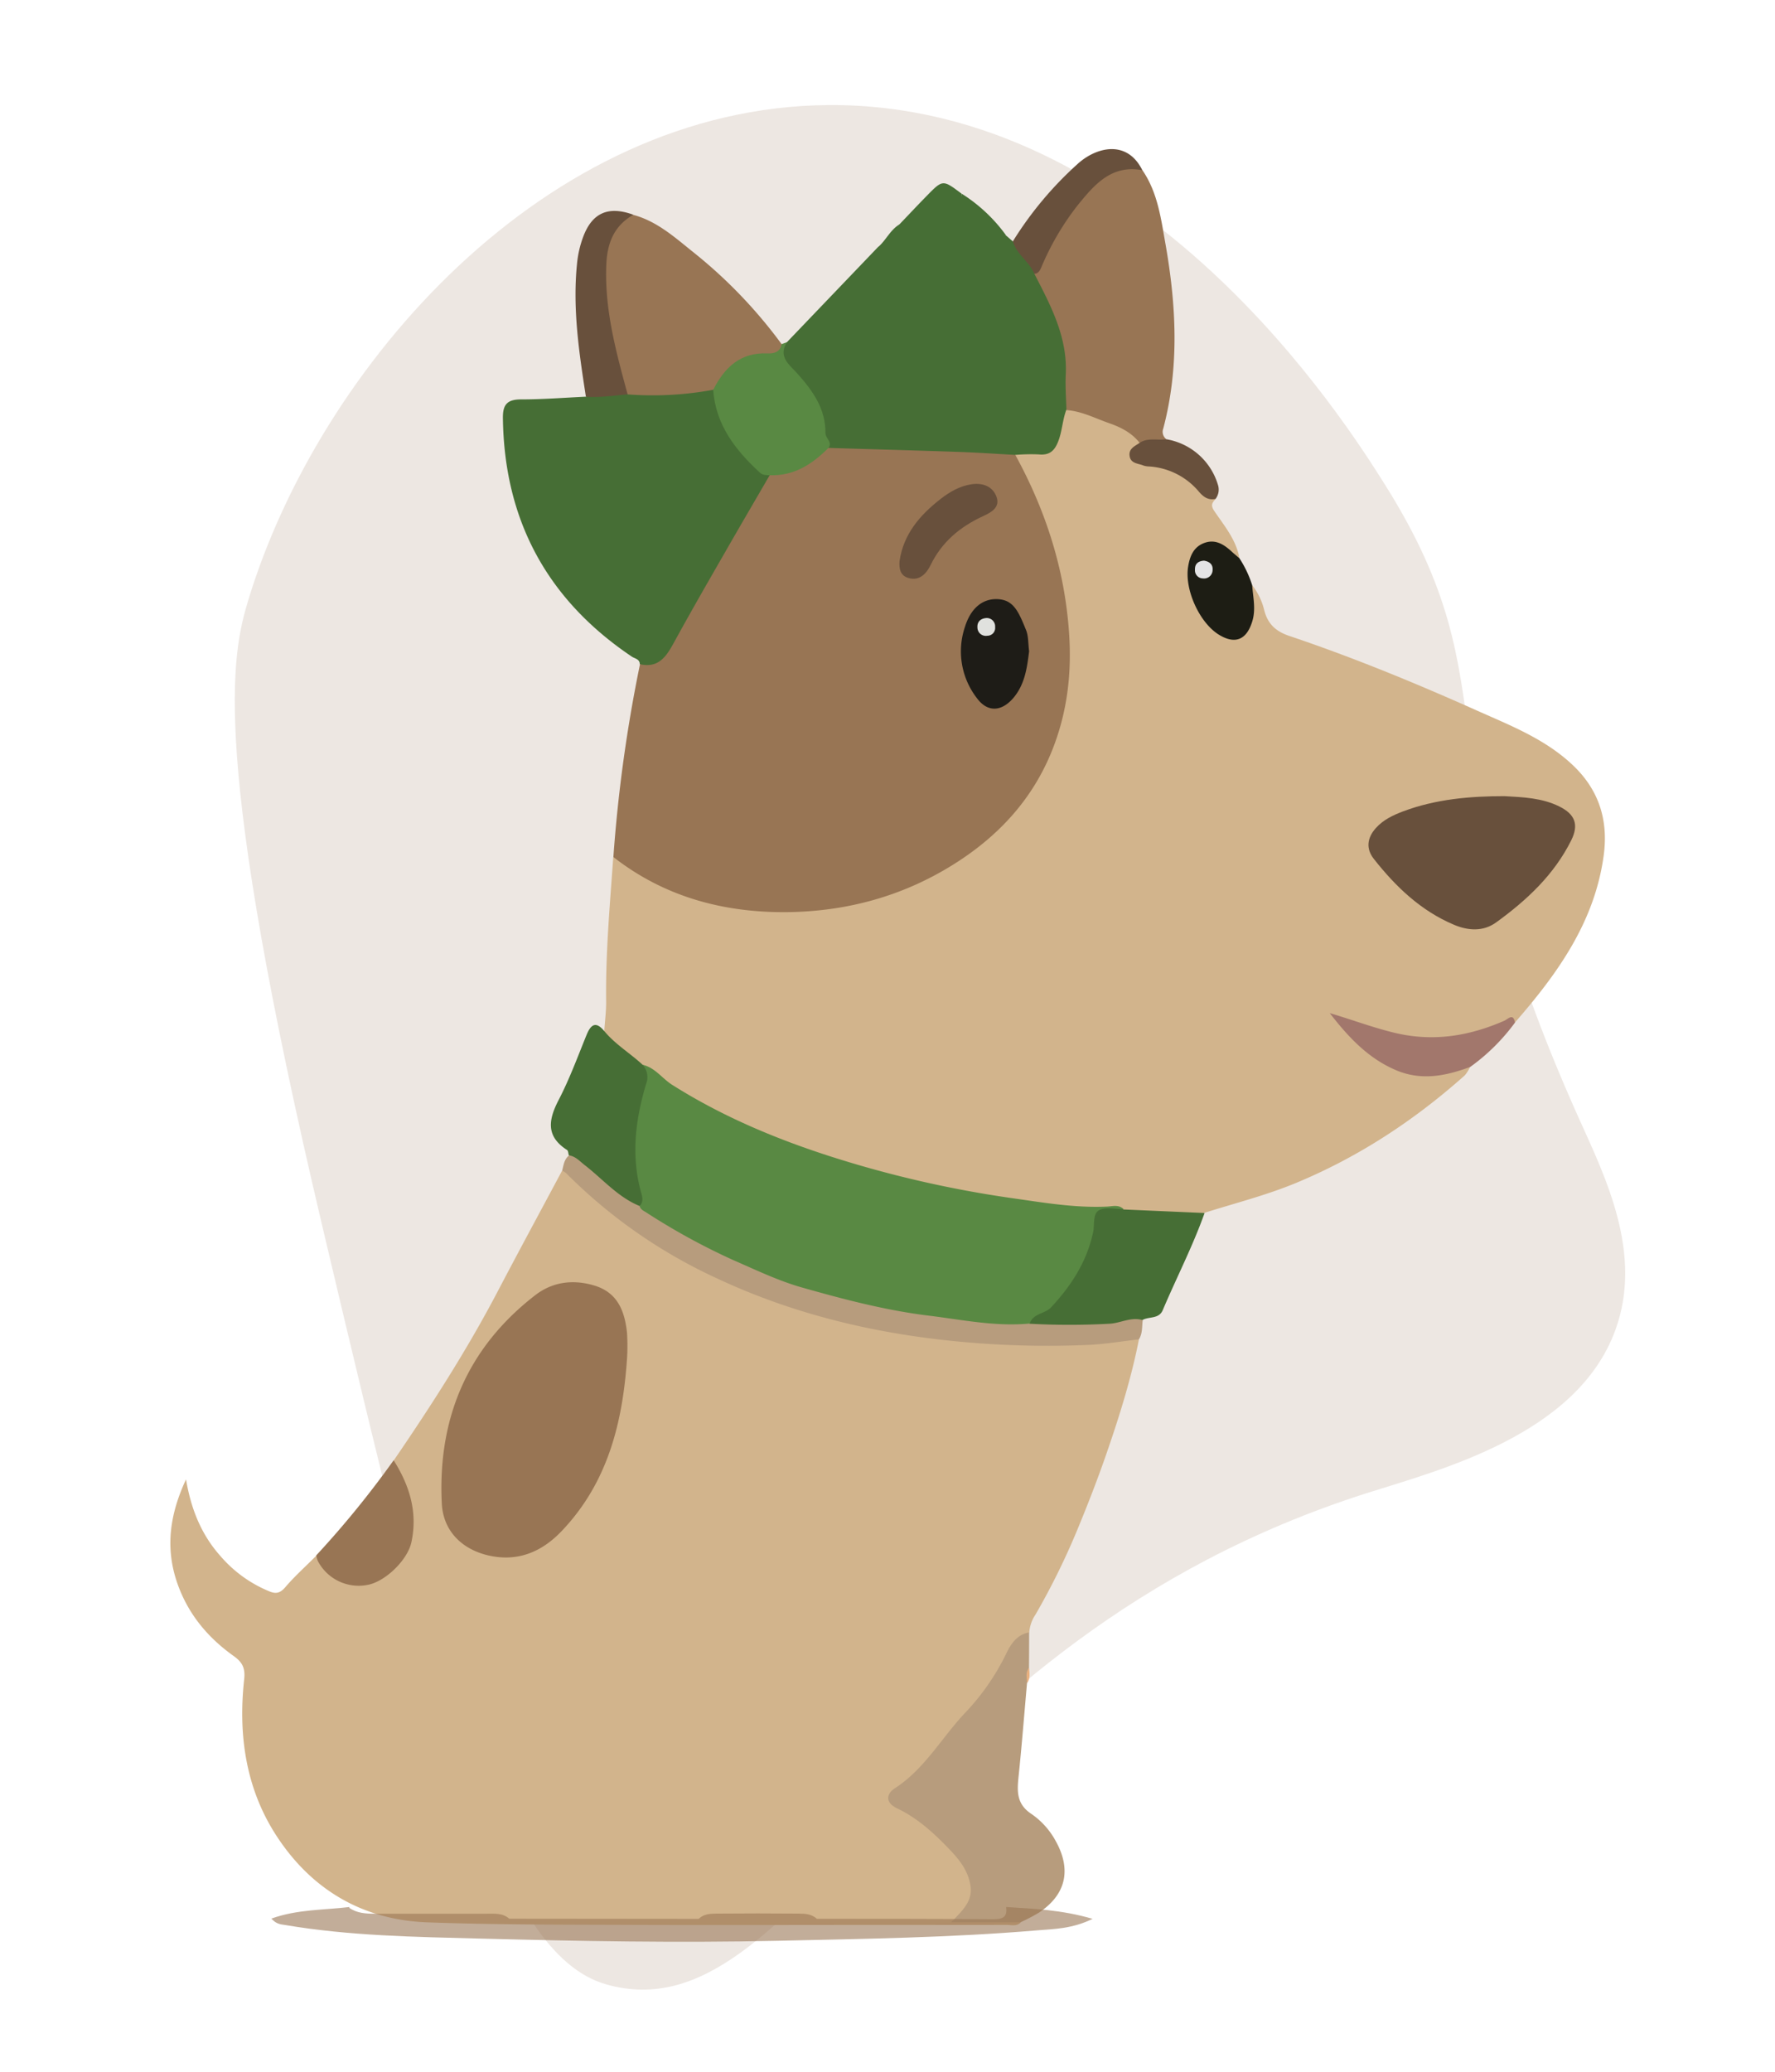 <svg xmlns="http://www.w3.org/2000/svg" viewBox="0 0 600 700"><defs><style>.cls-1,.cls-14,.cls-3{fill:#987554;}.cls-1{opacity:0.17;}.cls-2{fill:tan;}.cls-4{fill:#466e35;}.cls-5{fill:#b79c7d;}.cls-6{fill:#598943;}.cls-7{fill:#68503c;}.cls-8{fill:#a2776c;}.cls-9{fill:#1d1d14;}.cls-10{fill:#e9b180;}.cls-11{fill:#1e1c17;}.cls-12{fill:#e4e4e5;}.cls-13{fill:#e0e1de;}.cls-14{opacity:0.59;}</style></defs><title>iconos</title><g id="macho_y_hembra" data-name="macho y hembra"><path class="cls-1" d="M462,504.5C303.58,555,270.91,689.07,205,670.5,167.79,660,147.69,578,109,414.5c-37.88-160.12-30.83-192.88-25-212,23.86-78.25,100-166.3,196-167,106.79-.78,174.79,107.05,188,128,45,71.39,9.91,90.51,66,215,8.81,19.55,21.47,45.27,12,71C533,484.91,486.74,496.62,462,504.5Z"/><path class="cls-2" d="M385,452.53c-2.56,13-6.51,25.65-10.83,38.17-3.07,8.91-6.48,17.68-10.09,26.38A242.31,242.31,0,0,1,350,545.57a12.11,12.11,0,0,0-2.07,6c-7.8,7.84-12,18.38-19.48,26.38-8,8.57-14.07,19-23.69,26.11-3.57,2.65-3.25,4,.78,6.52a81.81,81.81,0,0,1,17.88,15.09,24.09,24.09,0,0,1,1.55,2c5.52,7.57,5.67,11.83.44,20.42,4.64.4,9.06,0,13.46.21,2.11.08,4.38-.51,6.16,1.26-1.38,1.41-3.15.82-4.75.82-12.66.05-25.32,0-38,0-29.11,0-58.22.1-87.33,0-23.47-.1-47,0-70.4-.86-22.3-.78-39.78-11.41-51.58-30-10-15.78-12.47-33.73-10.43-52.15.42-3.84-.68-5.79-3.54-7.83-8.85-6.31-15.51-14.3-19.12-24.77-4.07-11.84-2.5-23.08,3-34.93,1.72,10.21,5.26,18.81,11.71,26a43.46,43.46,0,0,0,16.36,11.8c2.35,1,3.77.65,5.53-1.41,3.22-3.78,7-7.11,10.47-10.64,1.18.44,1.73,1.5,2.44,2.4,6.55,8.18,17.07,8.46,24,.55,4.39-5,5.91-10.86,5-17.55-.81-6.17-4.13-11.51-5.31-17.52,12.65-18.49,24.76-37.31,35.18-57.18,7.14-13.62,14.48-27.15,21.73-40.72,2.43-.67,3.68,1.18,5,2.52,17.14,17.06,37.49,28.84,59.83,37.81,24.66,9.91,50.32,14.36,76.63,16.41a299.55,299.55,0,0,0,48.76-.21C381.81,451.89,383.52,451.26,385,452.53Z"/><path class="cls-2" d="M423.27,197.72a22.08,22.08,0,0,1,4.07,8.43c1.18,4.66,3.92,7.19,8.49,8.72,21.54,7.25,42.57,15.89,63.28,25.15,11.39,5.09,23.28,9.67,32.66,18.62,8.79,8.38,11.88,18.54,10.35,30.21-3,22.58-15.62,40.13-30.06,56.67a8,8,0,0,0-4.29,1.12c-16.69,7.59-33.34,6.23-50-.18a39.62,39.62,0,0,0-5.71-1.95c5.05,4.53,9.09,9.3,14.39,12.75a28.33,28.33,0,0,0,24.79,3.64c1.83-.55,3.69-1.81,5.69-.42a12,12,0,0,1-1.8,2.87c-17,15.15-35.8,27.52-56.94,36.3-10.11,4.2-20.66,6.85-31,10.12-6.7,2.5-13.59,1.11-20.41.9a36.14,36.14,0,0,1-5.82-.92,21,21,0,0,0-4.38-.85c-18.73.37-37.09-2.75-55.36-6.22a363.08,363.08,0,0,1-41.93-10.87,226.7,226.7,0,0,1-53.76-24.57c-3-1.9-5.18-4.69-8.28-6.32-4.38-2.74-8.16-6.24-12-9.63-.79-.7-2-1.47-1-2.87.23-3.4.68-6.79.64-10.19-.2-16.27,1.27-32.46,2.41-48.66,2-.45,3.51.83,5,1.83,13.55,9.21,28.59,13.73,44.87,14.89,29.1,2.07,55.06-5.94,77.12-24.88,14.93-12.83,23.21-29.65,25.4-49.39,2.28-20.51-1.66-40-9-59-2-5.11-3.73-10.32-6.64-15-.83-1.35-1.8-2.88-1-4.67,2-1.51,4.44-1.24,6.69-1.09,4.27.29,6.39-1.87,7.48-5.66.77-2.68.81-5.59,2.41-8a3,3,0,0,1,2.73-.94c8.09,1.9,16,4.26,22.61,9.65a2.58,2.58,0,0,1,.77,1.77c-2.47,6.14-2.46,6.13,4.12,7.36,5.63,1.07,10.74,3.29,14.73,7.51,1.86,2,4.32,3,6.31,4.69-1.18,1.22-1.74,2.1-.45,4,3.38,5,7.43,9.74,8.52,16-2.55.48-3.75-1.77-5.54-2.79-4.1-2.34-7.4-1.47-9.5,2.64-3.81,7.44,2.68,23,10.64,25.75,2.85,1,4.83.09,6.37-2.28,1.83-2.8,1.89-5.91,1.71-9.11C422.56,201.09,421.38,199.2,423.27,197.72Z"/><path class="cls-3" d="M343.2,153.7c10.23,18.68,16.64,38.43,18.15,59.85,1,13.84-.57,27.11-5.68,39.92-6.55,16.42-17.92,28.79-32.75,38.21-17.42,11.08-36.68,16.32-57,16.51-21.34.19-41.36-5.16-58.58-18.62a496.89,496.89,0,0,1,9-65.17c.08-.14.15-.4.25-.41,9.23-1.3,11.17-9.54,14.95-15.9,8.56-14.36,16.42-29.13,25-43.45a14.9,14.9,0,0,1,3.65-4.67c6.74-1.24,12.89-3.74,18-8.46a5.79,5.79,0,0,1,3.18-1.26c16.81-.5,33.58.72,50.35,1.41C335.51,151.81,339.8,150.73,343.2,153.7Z"/><path class="cls-4" d="M260.15,160.61c-4.87,8.39-9.78,16.77-14.6,25.18-6,10.43-12,20.83-17.77,31.37-2.58,4.73-5.23,8.69-11.51,7.24-.05-1.75-1.68-1.86-2.71-2.55Q170.68,193,170,141.32c-.08-4.69,1.49-6.37,6.18-6.37,7.31,0,14.62-.58,21.92-.92,4.48-2.08,9.25-2,14-1.92a228,228,0,0,0,27.9-1.29c1.77.38,2.24,1.86,2.53,3.3C244.74,145.39,251.45,153.66,260.15,160.61Z"/><path class="cls-4" d="M343.2,153.7c-6.29-.34-12.57-.78-18.86-1-14.75-.51-29.51-.91-44.26-1.36a7.57,7.57,0,0,1-1.93-4c-.52-9.46-5.54-16.63-12-22.89-3.31-3.23-3.21-5.84-.15-8.83l30.88-32.24c1.76-.74,3-.1,3.46,1.64.41,1.42-.71,2.08-1.75,2.66a18.18,18.18,0,0,0-3.35,2.15c-3.48,3-4.69,6.9-3.29,10.71a9.91,9.91,0,0,0,9,6.69c4.53.23,8.75-1.64,9.32-5.85,1-7.57,4.46-10.05,11.86-9.72,3.11.14,6.24-2.53,6.63-6.62a1.29,1.29,0,0,0-1.25.15c-1.73,1.38-3,4.35-5.64,3.2-3-1.3-1.64-4.28-1.4-6.68a16.57,16.57,0,0,0,.18-3c-.17-1.89.79-4.32-1.58-5.32s-4.17.46-5.9,1.81c-2.08,1.64-2.82,4-3.57,6.43-.47,1.5-.29,3.81-2.42,3.86s-3.43-1.82-4.7-3.37-1.39-3,0-4.48c.56-.62,1-1.31,1.62-1.9,3.08-3.22,6.13-6.47,9.25-9.65,5.34-5.44,5.36-5.42,11.73-.62.45,8.46,6.12,14,11.24,19.75.83.93,1.66,2.53,3.16,1.41,1.18-.88.09-2.09-.34-3.12-1.41-3.35-1.4-3.35.87-4l2.3,2a36.56,36.56,0,0,1,8.49,10.92,65.05,65.05,0,0,1,10.47,43.8,5.87,5.87,0,0,1-.85,2.31c-1.27,3.42-1.37,7.11-2.7,10.56-1.27,3.28-3,4.8-6.63,4.43A64,64,0,0,0,343.2,153.7Z"/><path class="cls-3" d="M360.48,138.56c-.09-4-.42-8-.22-12,.63-12.7-5.1-23.35-10.63-34.08,5.13-11.45,11-22.44,20.36-31.11,5.68-5.23,10.78-6.49,16.16-3.89,5.17,7.5,6.29,16.33,7.81,24.92,3.67,20.81,4.74,41.66-.74,62.39a3.1,3.1,0,0,0,1,3.57c-2.74,2.3-5.87,1.85-9,1.26-2.61-3.32-6.14-5.16-10.05-6.55C370.3,141.4,365.72,138.92,360.48,138.56Z"/><path class="cls-5" d="M345,649.48H321.54c3.94-4.08,7.23-7.15,6.53-12.17-.73-5.25-3.85-9.06-7.32-12.66-5.18-5.38-10.67-10.41-17.51-13.65-4.06-1.93-3.7-4.87-.74-6.79,9.95-6.45,15.65-16.82,23.46-25.19A79.66,79.66,0,0,0,340,559c1.48-3.15,3.6-6.73,7.88-7.44q0,6-.05,12c-.77,1.64.11,3.49-.67,5.13-.94,10.58-1.77,21.17-2.87,31.73-.52,5-.61,9.2,4.36,12.47a26.29,26.29,0,0,1,8.25,9.23c5.36,9.66,3.42,18.09-5.78,24.16A67.67,67.67,0,0,1,345,649.48Z"/><path class="cls-3" d="M241.08,131.7a112.58,112.58,0,0,1-28.92,1.56,6.35,6.35,0,0,1-2.64-4c-3.75-13.3-6.65-26.7-5.91-40.66a22.78,22.78,0,0,1,3.32-11.3c1.69-2.69,3.92-4.44,7.17-4.69,7.79,2.09,13.71,7.33,19.74,12.19a163.45,163.45,0,0,1,30.39,31.5c.9,3.4-1.77,4.32-3.88,4.31-8,0-13.4,3.85-17.63,10.09A2.93,2.93,0,0,1,241.08,131.7Z"/><path class="cls-5" d="M385,452.53c-5.74.65-11.48,1.65-17.24,1.89a316.79,316.79,0,0,1-51.72-2c-26.06-3.17-51.14-9.74-75-21.1a174.34,174.34,0,0,1-49.74-35,6.44,6.44,0,0,0-1.27-.78c.47-1.85.66-3.82,2.31-5.13,2.28-1.11,3.86.36,5.33,1.62,6.32,5.39,12.52,10.92,19.7,15.21a229.71,229.71,0,0,0,59,27.57c18.91,5.8,38.3,8.38,57.72,11.09,5,.69,10,.13,15,.24,10.95-.62,22,.81,32.85-1.67,1.55-.35,3.38-.34,4.34,1.54C386,448.19,386.25,450.5,385,452.53Z"/><path class="cls-4" d="M386.17,446c-3.92-1.13-7.47,1.11-11.24,1.26a248.29,248.29,0,0,1-26.87,0c-1-1.91.47-2.82,1.65-3.55,11.56-7.16,16.72-18.41,19.21-31,.76-3.85,2-5.17,5.6-4.61,1.75.28,3.62-.55,5.29.55l27.37,1.2c-4,11.25-9.51,21.88-14.16,32.87C391.71,445.73,388.4,444.76,386.17,446Z"/><path class="cls-4" d="M216.2,407.48c-7.34-3-12.44-9.09-18.53-13.8-1.7-1.31-3.1-3-5.39-3.32-.19-.62-.19-1.54-.61-1.81-7.18-4.61-6.32-10.16-2.85-16.86,3.67-7.06,6.43-14.59,9.45-22,1.46-3.57,3.14-4.75,6-1.3,3.7,4.47,8.71,7.45,12.92,11.34,3.47,1.73,3.22,4.58,2.33,7.65a74.12,74.12,0,0,0-3,24.47,53.14,53.14,0,0,0,1.2,9.8C218.19,403.7,219.47,406.29,216.2,407.48Z"/><path class="cls-6" d="M241.08,131.7c3.82-7.51,9.16-12.7,18.32-12.29,2.27.1,4.31-.44,4.83-3.16l1.81-.65c-3.18,4.94.82,7.63,3.46,10.58,5.19,5.79,9.6,11.93,9.52,20.12,0,1.85,2.46,3,1.06,5-5.51,5.54-11.71,9.59-19.93,9.27-1.16-.06-2.35,0-3.28-.87C248.6,152.09,241.9,143.54,241.08,131.7Z"/><path class="cls-3" d="M133.06,493.39c5.37,8.51,8.2,17.54,6,27.71-1.29,6-8.89,13.43-15,14.43a15.56,15.56,0,0,1-16.63-8.12,9,9,0,0,1-.52-1.9A321.88,321.88,0,0,0,133.06,493.39Z"/><path class="cls-4" d="M304.16,75.75c-3.6,4.78.33,6.75,3.52,9.64.82-5.5,1.85-10.28,6.92-12.9,4.92-2.54,7.54-1.15,7.46,4.23,0,2.64.26,5.3-.78,7.88a2.38,2.38,0,0,0,.76,3.13c1.4.75,2-.76,2.79-1.46.62-.54,1.06-1.28,1.66-1.85.84-.8.3-3.69,2.82-2,1.83,1.23,2,2.85.87,4.75-2.94,4.92-7.24,7.3-12.9,6.33-3.57-.6-4.3.45-4.34,4-.08,7.43-5.76,11.88-13.4,11.13-5.56-.54-10.09-6.51-9.46-12.54.48-4.62,3.63-7.24,7.28-9.4.77-.46,2.33,0,2.21-1.39s-1.53-1.57-2.65-1.9C299.57,81.05,301,77.57,304.16,75.75Z"/><path class="cls-7" d="M214.1,72.56c-6.56,3.74-8.85,9.57-9.15,16.9-.63,15.15,3.3,29.45,7.21,43.8-4.69.35-9.37,1.15-14.11.78-2.31-14.9-4.54-29.78-3-44.94A35.53,35.53,0,0,1,197.14,80C200.2,71.85,205.68,69.5,214.1,72.56Z"/><path class="cls-8" d="M497,360.48c-8.25,3.06-16.52,4.76-25.11,1.11-9.55-4.06-16.22-11.33-22.39-19.28,7.36,2.16,14.36,4.82,21.73,6.61,13.11,3.18,25.28,1.2,37.3-4.05,1.17-.51,3-2.75,3.57.65A67.4,67.4,0,0,1,497,360.48Z"/><path class="cls-7" d="M386.15,57.52c-10.48-2-16.31,5-21.88,11.85A90.79,90.79,0,0,0,352,90.3c-.5,1.13-1,2.12-2.36,2.22-1.7-4.14-6-6.54-7.25-11a120.88,120.88,0,0,1,21.87-26.12C370.48,49.72,380.94,47,386.15,57.52Z"/><path class="cls-9" d="M423.27,197.72c.29,4.11,1.32,8.17,0,12.33-1.92,6.18-5.83,7.77-11.31,4.36-6.57-4.1-11.62-15.3-10.33-23,.56-3.41,1.78-6.52,5.28-7.89,3.8-1.49,6.74.36,9.43,2.84.85.78,1.74,1.51,2.61,2.26A36.87,36.87,0,0,1,423.27,197.72Z"/><path class="cls-7" d="M385.18,149.66c2.8-1.9,6-.79,9-1.26a22,22,0,0,1,17.54,15.49,5.17,5.17,0,0,1-.83,4.68c-2.41.5-4-.57-5.58-2.38a23.84,23.84,0,0,0-16.88-8.58,6.28,6.28,0,0,1-1.95-.33c-1.76-.73-4.22-.61-4.63-3.15S383.57,150.78,385.18,149.66Z"/><path class="cls-4" d="M340.07,79.51c-3.32,1.86.21,3,.75,3.9,1.25,2,1.66,3.54-.33,5.15-2.31,1.87-3.27-.46-4.35-1.62-2.46-2.66-4.56-5.66-7.07-8.27a14.36,14.36,0,0,1-3.93-13.19A53.94,53.94,0,0,1,340.07,79.51Z"/><path class="cls-10" d="M347.2,568.65c-.09-1.75-.67-3.57.67-5.13C348,565.28,348.34,567.06,347.2,568.65Z"/><path class="cls-3" d="M212,458.25c-1.39,21.95-6.4,42.61-22.19,59.11-6.27,6.56-13.91,10.13-23.27,8.48-9.69-1.7-16.71-8.07-17.2-17.84-1.42-28.66,8.57-52.62,31.59-70.39,5.8-4.48,12.69-5.41,19.86-3.29,8,2.36,10.37,8.65,11.16,16A73,73,0,0,1,212,458.25Z"/><path class="cls-6" d="M216.2,407.48c1.28-1.24,1-2.81.61-4.21-3.59-12.58-2.05-24.95,1.63-37.16a6.07,6.07,0,0,0-1.27-6.35c4.23.91,6.63,4.62,10.06,6.79,16.88,10.66,35,18.26,53.94,24.32a373.5,373.5,0,0,0,61.24,14c10.45,1.49,21,3.29,31.72,2.81,1.87-.08,4-.79,5.68.86-2.81,0-6.1-.82-8.29.36s-1.49,4.9-2,7.38c-2.15,10.06-7.39,18.11-14.22,25.44-2.12,2.27-6.09,2-7.22,5.47-11.52,1.11-22.76-1.27-34.1-2.66-14.58-1.78-28.74-5.51-42.8-9.49-8.06-2.27-15.76-6-23.47-9.35a224.5,224.5,0,0,1-29.49-16.18C217.33,409,216.48,408.54,216.2,407.48Z"/><path class="cls-7" d="M508.59,269c6.35.36,12.69.6,18.53,3.5,5.29,2.63,6.64,6.13,4,11.43-5.79,11.62-15,20.21-25.35,27.71-4.39,3.2-9.51,2.84-14.33.8-11.19-4.73-19.69-12.88-27.06-22.25-2.67-3.39-2.31-7.06.7-10.41,2.55-2.85,5.85-4.36,9.26-5.66C485.38,270,496.92,269,508.59,269Z"/><path class="cls-11" d="M347.87,220.05c-.7,5.55-1.41,11.31-5.52,16-4,4.48-8.63,4.61-12.15-.19a25.81,25.81,0,0,1-4-24.12c2-6.36,6-9.46,10.86-9.31,5.52.18,7.2,4.11,9.8,10.52C347.67,215,347.53,217.5,347.87,220.05Z"/><path class="cls-7" d="M304.07,189.59c1.33-9.15,6.88-15.55,13.87-21,3.16-2.46,6.6-4.44,10.66-5,3.64-.48,6.9.75,8.2,4.15,1.4,3.64-1.64,5.35-4.46,6.64-7.77,3.57-13.95,8.69-17.8,16.59-1.33,2.73-3.69,5.49-7.55,4.29C304.31,194.47,303.87,192.12,304.07,189.59Z"/><path class="cls-12" d="M407,189.44c1.78.27,3.06,1.23,2.89,3.17a2.88,2.88,0,0,1-3.32,2.82,2.71,2.71,0,0,1-2.64-2.92C403.85,190.53,405,189.56,407,189.44Z"/><path class="cls-13" d="M333.38,208.82a2.83,2.83,0,0,1,3,3.06,2.63,2.63,0,0,1-2.63,2.92,2.84,2.84,0,0,1-3.35-2.78C330.27,210.18,331.35,209,333.38,208.82Z"/><path class="cls-14" d="M276.12,648.32c19.89,0,39.79,0,59.68.15,3.11,0,4.82-.73,4.29-4.14,9.36.62,18.76.93,29.24,4-6.89,3.4-13,3.41-18.95,3.91-29.21,2.46-58.52,2.86-87.82,3.51-33.48.73-66.95.12-100.41-.75-21.93-.57-43.94-.9-65.68-4.57-1.46-.24-3-.22-4.74-2.18,8.82-3.18,17.75-2.85,26.42-3.92l-.1.27c2.6,1.83,5.57,2,8.59,2,12.64,0,25.28,0,37.92,0,2.64,0,5.38-.28,7.6,1.69l64,.06c1.69-1.66,3.87-1.77,6-1.79q13.94-.12,27.87,0C272.23,646.58,274.4,646.71,276.12,648.32Z"/></g></svg>